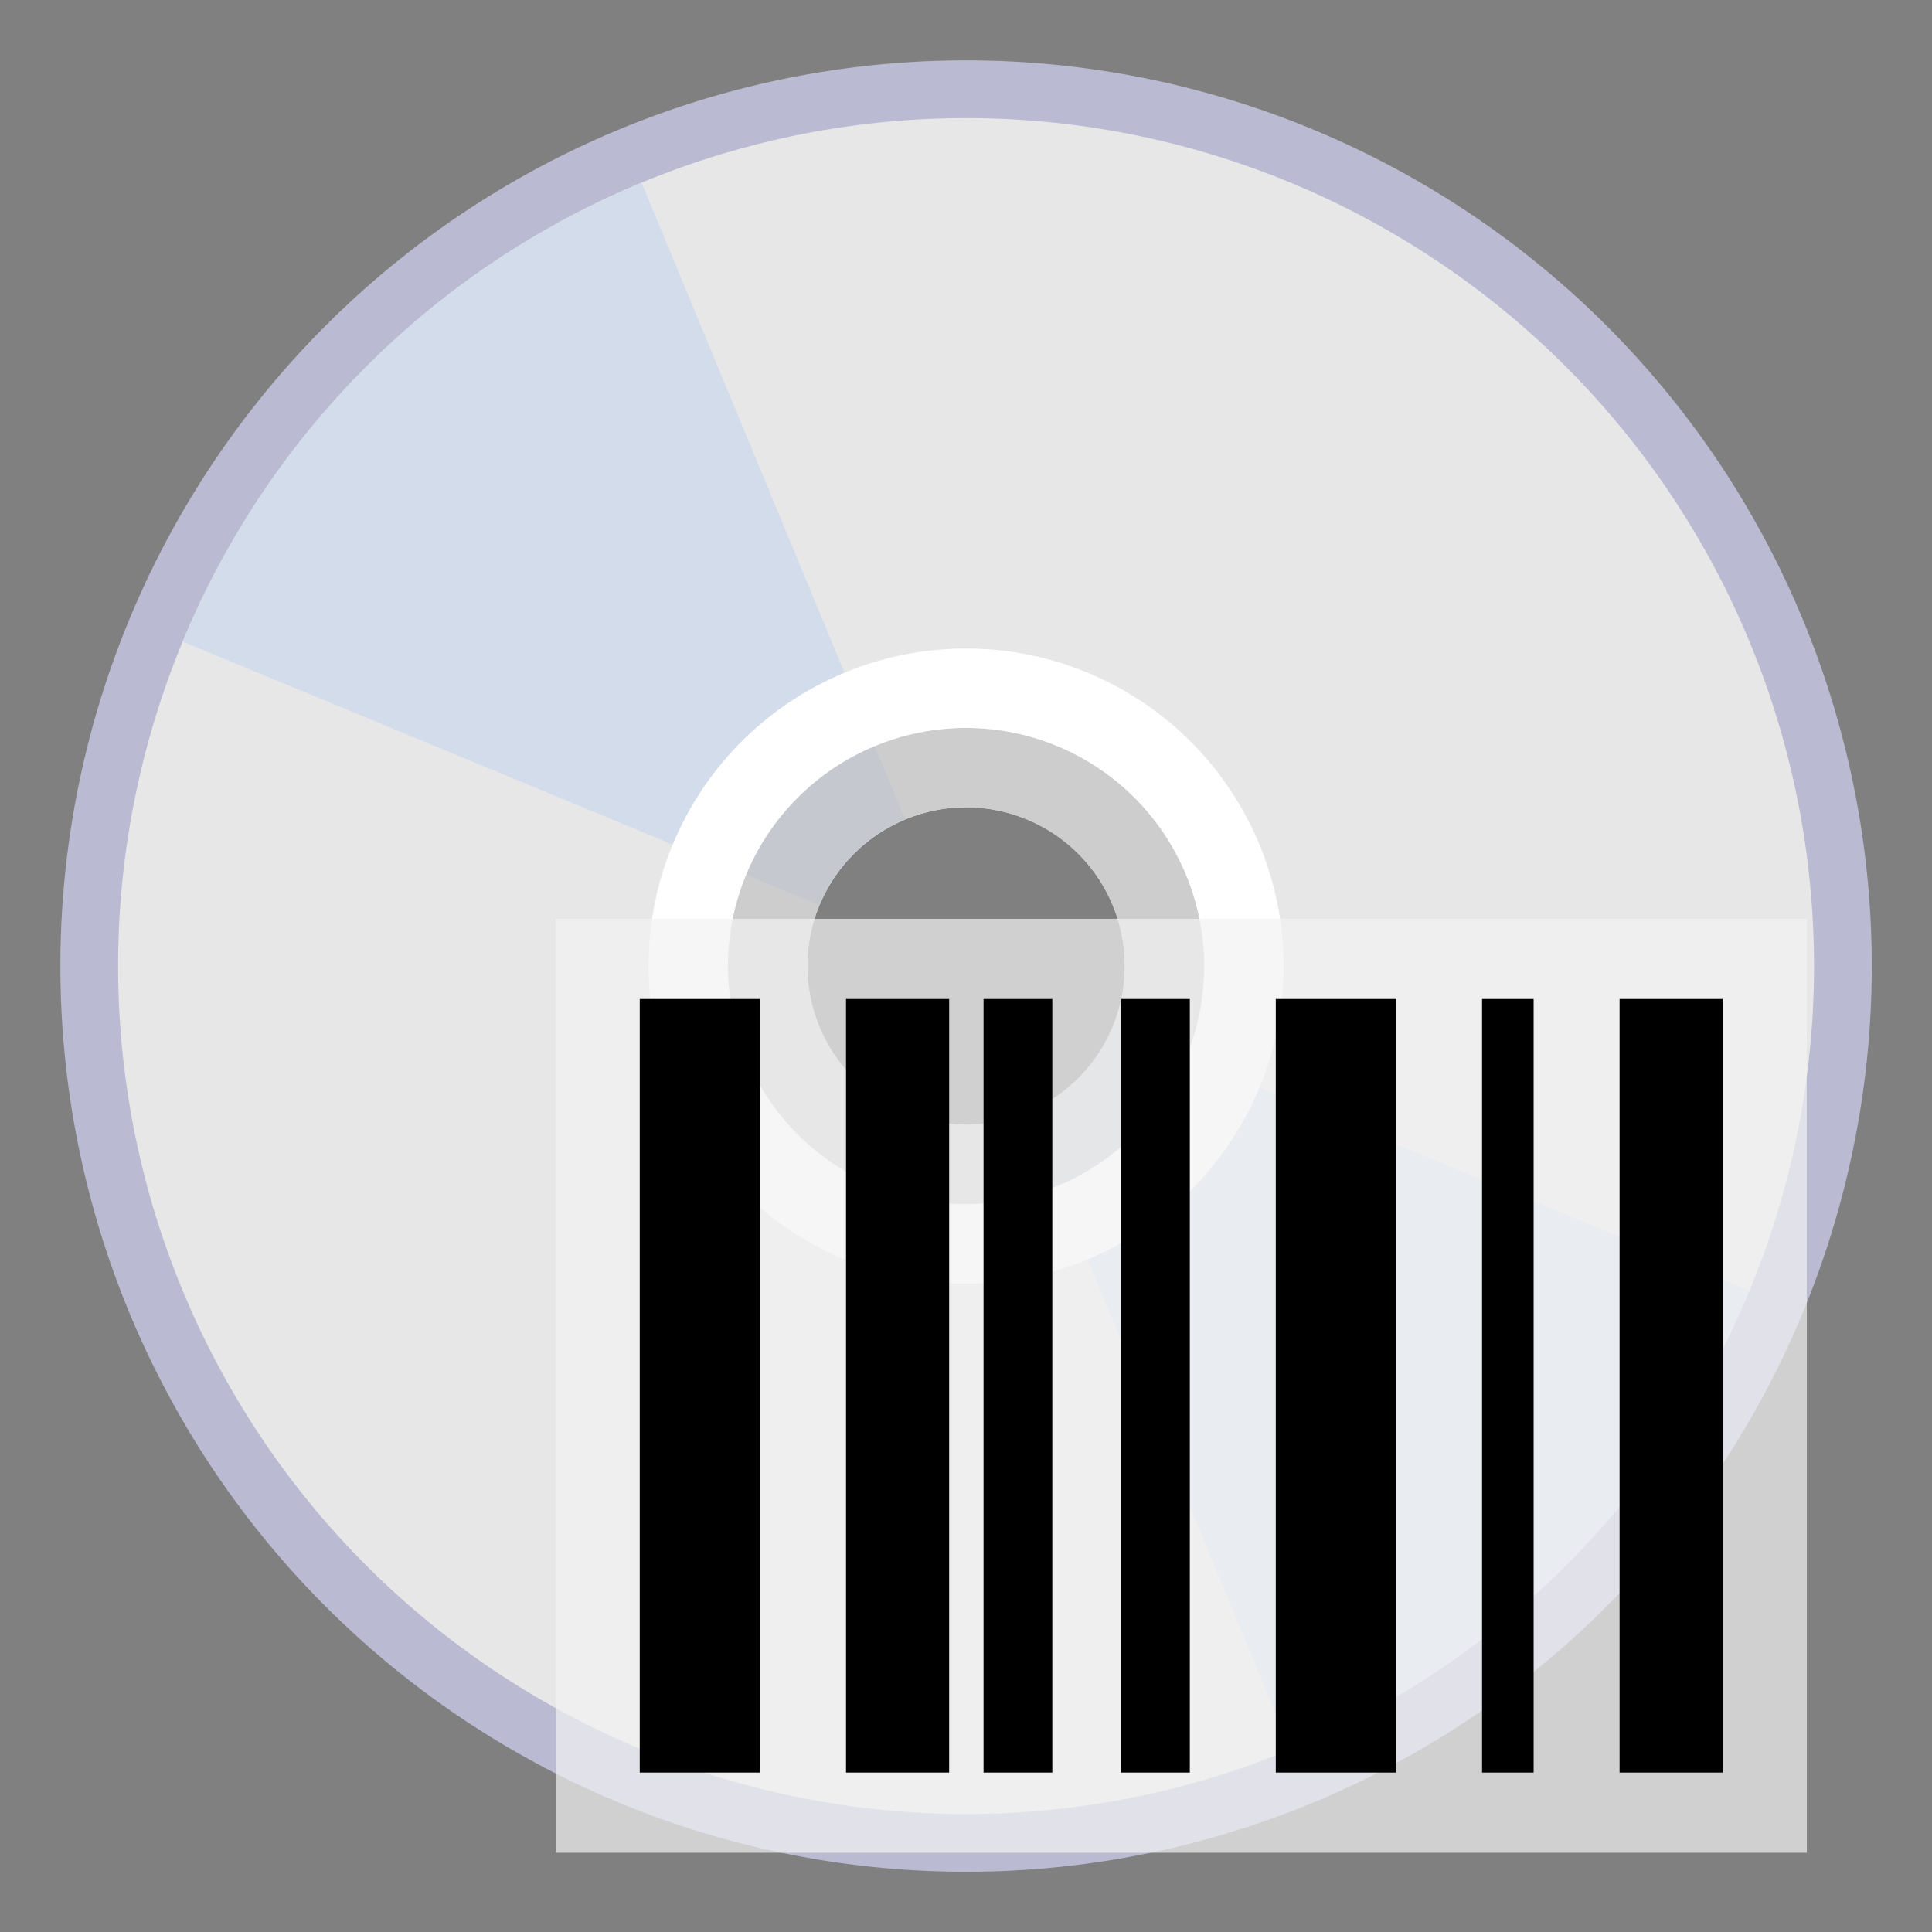 <?xml version="1.0" encoding="UTF-8" standalone="no"?>
<svg
   xmlns:dc="http://purl.org/dc/elements/1.1/"
   xmlns:cc="http://creativecommons.org/ns#"
   xmlns:rdf="http://www.w3.org/1999/02/22-rdf-syntax-ns#"
   xmlns:svg="http://www.w3.org/2000/svg"
   xmlns="http://www.w3.org/2000/svg"
   xmlns:sodipodi="http://sodipodi.sourceforge.net/DTD/sodipodi-0.dtd"
   xmlns:inkscape="http://www.inkscape.org/namespaces/inkscape"
   version="1.1"
   id="Layer_1"
   x="0px"
   y="0px"
   width="512"
   height="512"
   viewBox="0 0 512 512"
   enable-background="new 0 0 375 150"
   xml:space="preserve"
   inkscape:version="1.0.2 (e86c870879, 2021-01-15)"
   sodipodi:docname="icon.svg"
   inkscape:export-filename="/home/phw/devel/mobile/android/PicardBarcodeScanner/design/icon-36.png"
   inkscape:export-xdpi="6.75"
   inkscape:export-ydpi="6.75"><rect x="0" y="0" width="512" height="512" fill="#808080" stroke="none"/><title
     id="title1221">Picard Barcode Scanner Icon</title><defs
     id="defs8143"><clipPath
       clipPathUnits="userSpaceOnUse"
       id="clipath_lpe_path-effect2180"><circle
         style="display:none;fill:#ffffff;fill-opacity:1;stroke-width:0.071"
         id="circle2182"
         cx="62.5"
         cy="62.5"
         r="11"
         d="m 73.5,62.5 a 11,11 0 0 1 -11,11 11,11 0 0 1 -11,-11 11,11 0 0 1 11,-11 11,11 0 0 1 11,11 z" /><path
         id="lpe_path-effect2180"
         style="fill:#ffffff;fill-opacity:1;stroke-width:0.071"
         class="powerclip"
         d="M 41,41 H 84 V 84 H 41 Z m 32.5,21.5 a 11,11 0 0 0 -11,-11 11,11 0 0 0 -11,11 11,11 0 0 0 11,11 11,11 0 0 0 11,-11 z" /></clipPath><inkscape:path-effect
       effect="powerclip"
       id="path-effect2180"
       is_visible="true"
       lpeversion="1"
       inverse="true"
       flatten="false"
       hide_clip="false"
       message="Füllregel Gerade-Ungerade im &lt;b&gt;Füllung und Kontur&lt;/b&gt;-Dialog verwenden, wenn das Anwenden des Ausschnitts mit nachfolgendem Umwandeln in Pfade kein Ergebnis bringt" /><clipPath
       clipPathUnits="userSpaceOnUse"
       id="clipPath2076"><path
         id="lpe_path-effect2080"
         style="fill:#ffffff;fill-opacity:1;stroke-width:0.071"
         class="powerclip"
         d="m 57.5,57.5 h 64.278 v 64.278 H 57.5 Z m 16,5 a 11,11 0 0 0 -11,-11 11,11 0 0 0 -11,11 11,11 0 0 0 11,11 11,11 0 0 0 11,-11 z" /></clipPath><inkscape:path-effect
       effect="powerclip"
       id="path-effect2080"
       is_visible="true"
       lpeversion="1"
       inverse="true"
       flatten="false"
       hide_clip="false"
       message="Füllregel Gerade-Ungerade im &lt;b&gt;Füllung und Kontur&lt;/b&gt;-Dialog verwenden, wenn das Anwenden des Ausschnitts mit nachfolgendem Umwandeln in Pfade kein Ergebnis bringt" /><clipPath
       clipPathUnits="userSpaceOnUse"
       id="clipath_lpe_path-effect2142"><path
         id="lpe_path-effect2142"
         style="fill:#ffffff;fill-opacity:1;stroke-width:0.071"
         class="powerclip"
         d="m 57.5,57.5 h 64.278 v 64.278 H 57.5 Z m 16,5 a 11,11 0 0 0 -11,-11 11,11 0 0 0 -11,11 11,11 0 0 0 11,11 11,11 0 0 0 11,-11 z" /></clipPath><inkscape:path-effect
       effect="powerclip"
       id="path-effect2142"
       is_visible="true"
       lpeversion="1"
       inverse="true"
       flatten="false"
       hide_clip="false"
       message="Füllregel Gerade-Ungerade im &lt;b&gt;Füllung und Kontur&lt;/b&gt;-Dialog verwenden, wenn das Anwenden des Ausschnitts mit nachfolgendem Umwandeln in Pfade kein Ergebnis bringt" /><clipPath
       clipPathUnits="userSpaceOnUse"
       id="clipPath2188"><circle
         style="display:none;fill:#bebebe;fill-opacity:0.602;stroke-width:0.107"
         id="circle2190"
         clip-path="url(#clipPath1988)"
         cx="62.5"
         cy="62.5"
         r="16.5"
         d="M 79,62.5 A 16.5,16.5 0 0 1 62.5,79 16.5,16.5 0 0 1 46,62.5 16.5,16.5 0 0 1 62.5,46 16.5,16.5 0 0 1 79,62.5 Z" /><path
         id="lpe_path-effect2192"
         style="fill:#bebebe;fill-opacity:0.602;stroke-width:0.107"
         class="powerclip"
         d="m 35.5,35.5 h 54 v 54 h -54 z M 79,62.5 A 16.5,16.5 0 0 0 62.5,46 16.5,16.5 0 0 0 46,62.5 16.5,16.5 0 0 0 62.5,79 16.5,16.5 0 0 0 79,62.5 Z" /></clipPath><inkscape:path-effect
       effect="powerclip"
       id="path-effect2192"
       is_visible="true"
       lpeversion="1"
       inverse="true"
       flatten="false"
       hide_clip="false"
       message="Füllregel Gerade-Ungerade im &lt;b&gt;Füllung und Kontur&lt;/b&gt;-Dialog verwenden, wenn das Anwenden des Ausschnitts mit nachfolgendem Umwandeln in Pfade kein Ergebnis bringt" /><clipPath
       clipPathUnits="userSpaceOnUse"
       id="clipPath914"><circle
         style="display:none;fill:#ffffff;fill-opacity:1;stroke-width:0.071"
         id="circle916"
         cx="62.5"
         cy="62.5"
         r="11"
         d="m 73.5,62.5 a 11,11 0 0 1 -11,11 11,11 0 0 1 -11,-11 11,11 0 0 1 11,-11 11,11 0 0 1 11,11 z" /><path
         id="lpe_path-effect918"
         style="fill:#ffffff;fill-opacity:1;stroke-width:0.071"
         class="powerclip"
         d="m -5.25,-5.25 h 135.5 v 135.5 H -5.25 Z M 73.5,62.5 a 11,11 0 0 0 -11,-11 11,11 0 0 0 -11,11 11,11 0 0 0 11,11 11,11 0 0 0 11,-11 z" /></clipPath><inkscape:path-effect
       effect="powerclip"
       id="path-effect918"
       is_visible="true"
       lpeversion="1"
       inverse="true"
       flatten="false"
       hide_clip="false"
       message="Füllregel Gerade-Ungerade im &lt;b&gt;Füllung und Kontur&lt;/b&gt;-Dialog verwenden, wenn das Anwenden des Ausschnitts mit nachfolgendem Umwandeln in Pfade kein Ergebnis bringt" /><clipPath
       clipPathUnits="userSpaceOnUse"
       id="clipPath906"><circle
         style="display:none;fill:#ffffff;fill-opacity:1;stroke-width:0.071"
         id="circle908"
         cx="62.5"
         cy="62.5"
         r="11"
         d="m 73.5,62.5 a 11,11 0 0 1 -11,11 11,11 0 0 1 -11,-11 11,11 0 0 1 11,-11 11,11 0 0 1 11,11 z" /><path
         id="lpe_path-effect910"
         style="fill:#ffffff;fill-opacity:1;stroke-width:0.071"
         class="powerclip"
         d="m -1.25,-1.25 h 127.5 v 127.5 H -1.25 Z M 73.5,62.5 a 11,11 0 0 0 -11,-11 11,11 0 0 0 -11,11 11,11 0 0 0 11,11 11,11 0 0 0 11,-11 z" /></clipPath><inkscape:path-effect
       effect="powerclip"
       id="path-effect910"
       is_visible="true"
       lpeversion="1"
       inverse="true"
       flatten="false"
       hide_clip="false"
       message="Füllregel Gerade-Ungerade im &lt;b&gt;Füllung und Kontur&lt;/b&gt;-Dialog verwenden, wenn das Anwenden des Ausschnitts mit nachfolgendem Umwandeln in Pfade kein Ergebnis bringt" /><clipPath
       clipPathUnits="userSpaceOnUse"
       id="clipPath2076-3"><path
         id="lpe_path-effect2080-6"
         style="fill:#ffffff;fill-opacity:1;stroke-width:0.071"
         class="powerclip"
         d="m 57.5,57.5 h 64.278 v 64.278 H 57.5 Z m 16,5 a 11,11 0 0 0 -11,-11 11,11 0 0 0 -11,11 11,11 0 0 0 11,11 11,11 0 0 0 11,-11 z" /></clipPath><clipPath
       clipPathUnits="userSpaceOnUse"
       id="clipath_lpe_path-effect2142-7"><path
         id="lpe_path-effect2142-5"
         style="fill:#ffffff;fill-opacity:1;stroke-width:0.071"
         class="powerclip"
         d="m 57.5,57.5 h 64.278 v 64.278 H 57.5 Z m 16,5 a 11,11 0 0 0 -11,-11 11,11 0 0 0 -11,11 11,11 0 0 0 11,11 11,11 0 0 0 11,-11 z" /></clipPath><clipPath
       clipPathUnits="userSpaceOnUse"
       id="clipath_lpe_path-effect2180-3"><path
         id="lpe_path-effect2180-5"
         style="fill:#ffffff;fill-opacity:1;stroke-width:0.071"
         class="powerclip"
         d="M 41,41 H 84 V 84 H 41 Z m 32.5,21.5 a 11,11 0 0 0 -11,-11 11,11 0 0 0 -11,11 11,11 0 0 0 11,11 11,11 0 0 0 11,-11 z" /></clipPath><clipPath
       clipPathUnits="userSpaceOnUse"
       id="clipPath2188-6"><path
         id="lpe_path-effect2192-2"
         style="fill:#bebebe;fill-opacity:0.602;stroke-width:0.107"
         class="powerclip"
         d="m 35.5,35.5 h 54 v 54 h -54 z M 79,62.5 A 16.5,16.5 0 0 0 62.5,46 16.5,16.5 0 0 0 46,62.5 16.5,16.5 0 0 0 62.5,79 16.5,16.5 0 0 0 79,62.5 Z" /></clipPath></defs><sodipodi:namedview
     pagecolor="#ffffff"
     bordercolor="#666666"
     borderopacity="1"
     objecttolerance="10"
     gridtolerance="10"
     guidetolerance="10"
     inkscape:pageopacity="0"
     inkscape:pageshadow="2"
     inkscape:window-width="1848"
     inkscape:window-height="1016"
     id="namedview8141"
     showgrid="false"
     fit-margin-top="2"
     fit-margin-left="2"
     fit-margin-right="2"
     fit-margin-bottom="2"
     inkscape:zoom="0.96266668"
     inkscape:cx="516.19423"
     inkscape:cy="269.35613"
     inkscape:window-x="0"
     inkscape:window-y="0"
     inkscape:window-maximized="1"
     inkscape:current-layer="g8035"
     inkscape:document-rotation="0" /><g
     id="g8033"
     transform="translate(-2.354,1.177)" /><g
     id="g8035"
     transform="translate(-2.354,1.177)"><g
       id="g945"
       transform="matrix(3.825,0,0,3.825,19.31,15.779)"><g
         id="g930"><path
           style="fill:#babad2;fill-opacity:1;stroke-width:0.407"
           id="path1223"
           clip-path="url(#clipPath914)"
           inkscape:path-effect="#path-effect918"
           sodipodi:type="arc"
           sodipodi:cx="62.5"
           sodipodi:cy="62.5"
           sodipodi:rx="62.75"
           sodipodi:ry="62.75"
           d="M 125.25,62.5 A 62.75,62.75 0 0 1 62.5,125.25 62.75,62.75 0 0 1 -0.25,62.5 62.75,62.75 0 0 1 62.5,-0.25 62.75,62.75 0 0 1 125.25,62.5 Z" /><path
           style="fill:#e7e7e7;fill-opacity:1;stroke-width:0.381"
           id="path1223-6-9"
           clip-path="url(#clipPath906)"
           inkscape:path-effect="#path-effect910"
           sodipodi:type="arc"
           sodipodi:cx="62.5"
           sodipodi:cy="62.5"
           sodipodi:rx="58.75"
           sodipodi:ry="58.75"
           d="M 121.25,62.5 A 58.75,58.75 0 0 1 62.5,121.25 58.75,58.75 0 0 1 3.75,62.5 58.75,58.75 0 0 1 62.5,3.75 58.75,58.75 0 0 1 121.25,62.5 Z" /></g><g
         id="g924"><path
           id="path1223-6-7-1"
           clip-path="url(#clipPath2076-3)"
           d="M 116.778,84.983 A 58.75,58.75 0 0 1 84.983,116.778 L 62.5,62.5 Z"
           style="fill:#cdd9ed;fill-opacity:0.765;stroke-width:0.381" /><path
           id="path1223-6-7-2-2"
           transform="rotate(180,62.5,62.5)"
           clip-path="url(#clipath_lpe_path-effect2142-7)"
           d="M 116.778,84.983 A 58.75,58.75 0 0 1 84.983,116.778 L 62.5,62.5 Z"
           style="fill:#cdd9ed;fill-opacity:0.767;stroke-width:0.381" /></g><g
         id="g934"><path
           id="path1223-2-3-7"
           clip-path="url(#clipath_lpe_path-effect2180-3)"
           d="M 79,62.5 A 16.5,16.5 0 0 1 62.5,79 16.5,16.5 0 0 1 46,62.5 16.5,16.5 0 0 1 62.5,46 16.5,16.5 0 0 1 79,62.5 Z"
           style="fill:#bebebe;fill-opacity:0.602;stroke-width:0.107" /><path
           id="path1223-2-1-8-0"
           clip-path="url(#clipPath2188-6)"
           d="m 84.5,62.5 a 22,22 0 0 1 -22,22 22,22 0 0 1 -22,-22 22,22 0 0 1 22,-22 22,22 0 0 1 22,22 z"
           style="fill:#ffffff;fill-opacity:1;stroke-width:0.143" /></g></g><g
       id="g2312"
       transform="matrix(1.25,0,0,1.25,-7.549,47.544)"><rect
         style="fill:#f2f2f2;fill-opacity:0.7;stroke-width:3.172"
         id="rect872"
         width="265.246"
         height="198"
         x="125.731"
         y="155.823" /><path
         inkscape:connector-curvature="0"
         style="display:inline;fill:#000000;fill-opacity:1;stroke:none;stroke-width:3.644;enable-background:new"
         id="path7098"
         d="m 143.554,172.823 v 164 h 25.511 v -164 z m 43.733,0 v 164 h 21.867 v -164 z m 29.156,0 v 164 h 14.578 v -164 z m 29.156,0 v 164 h 14.578 v -164 z m 32.8,0 v 164 h 25.511 v -164 z m 43.733,0 v 164 h 10.933 v -164 z m 29.156,0 v 164 h 21.867 v -164 z" /></g></g></svg>
